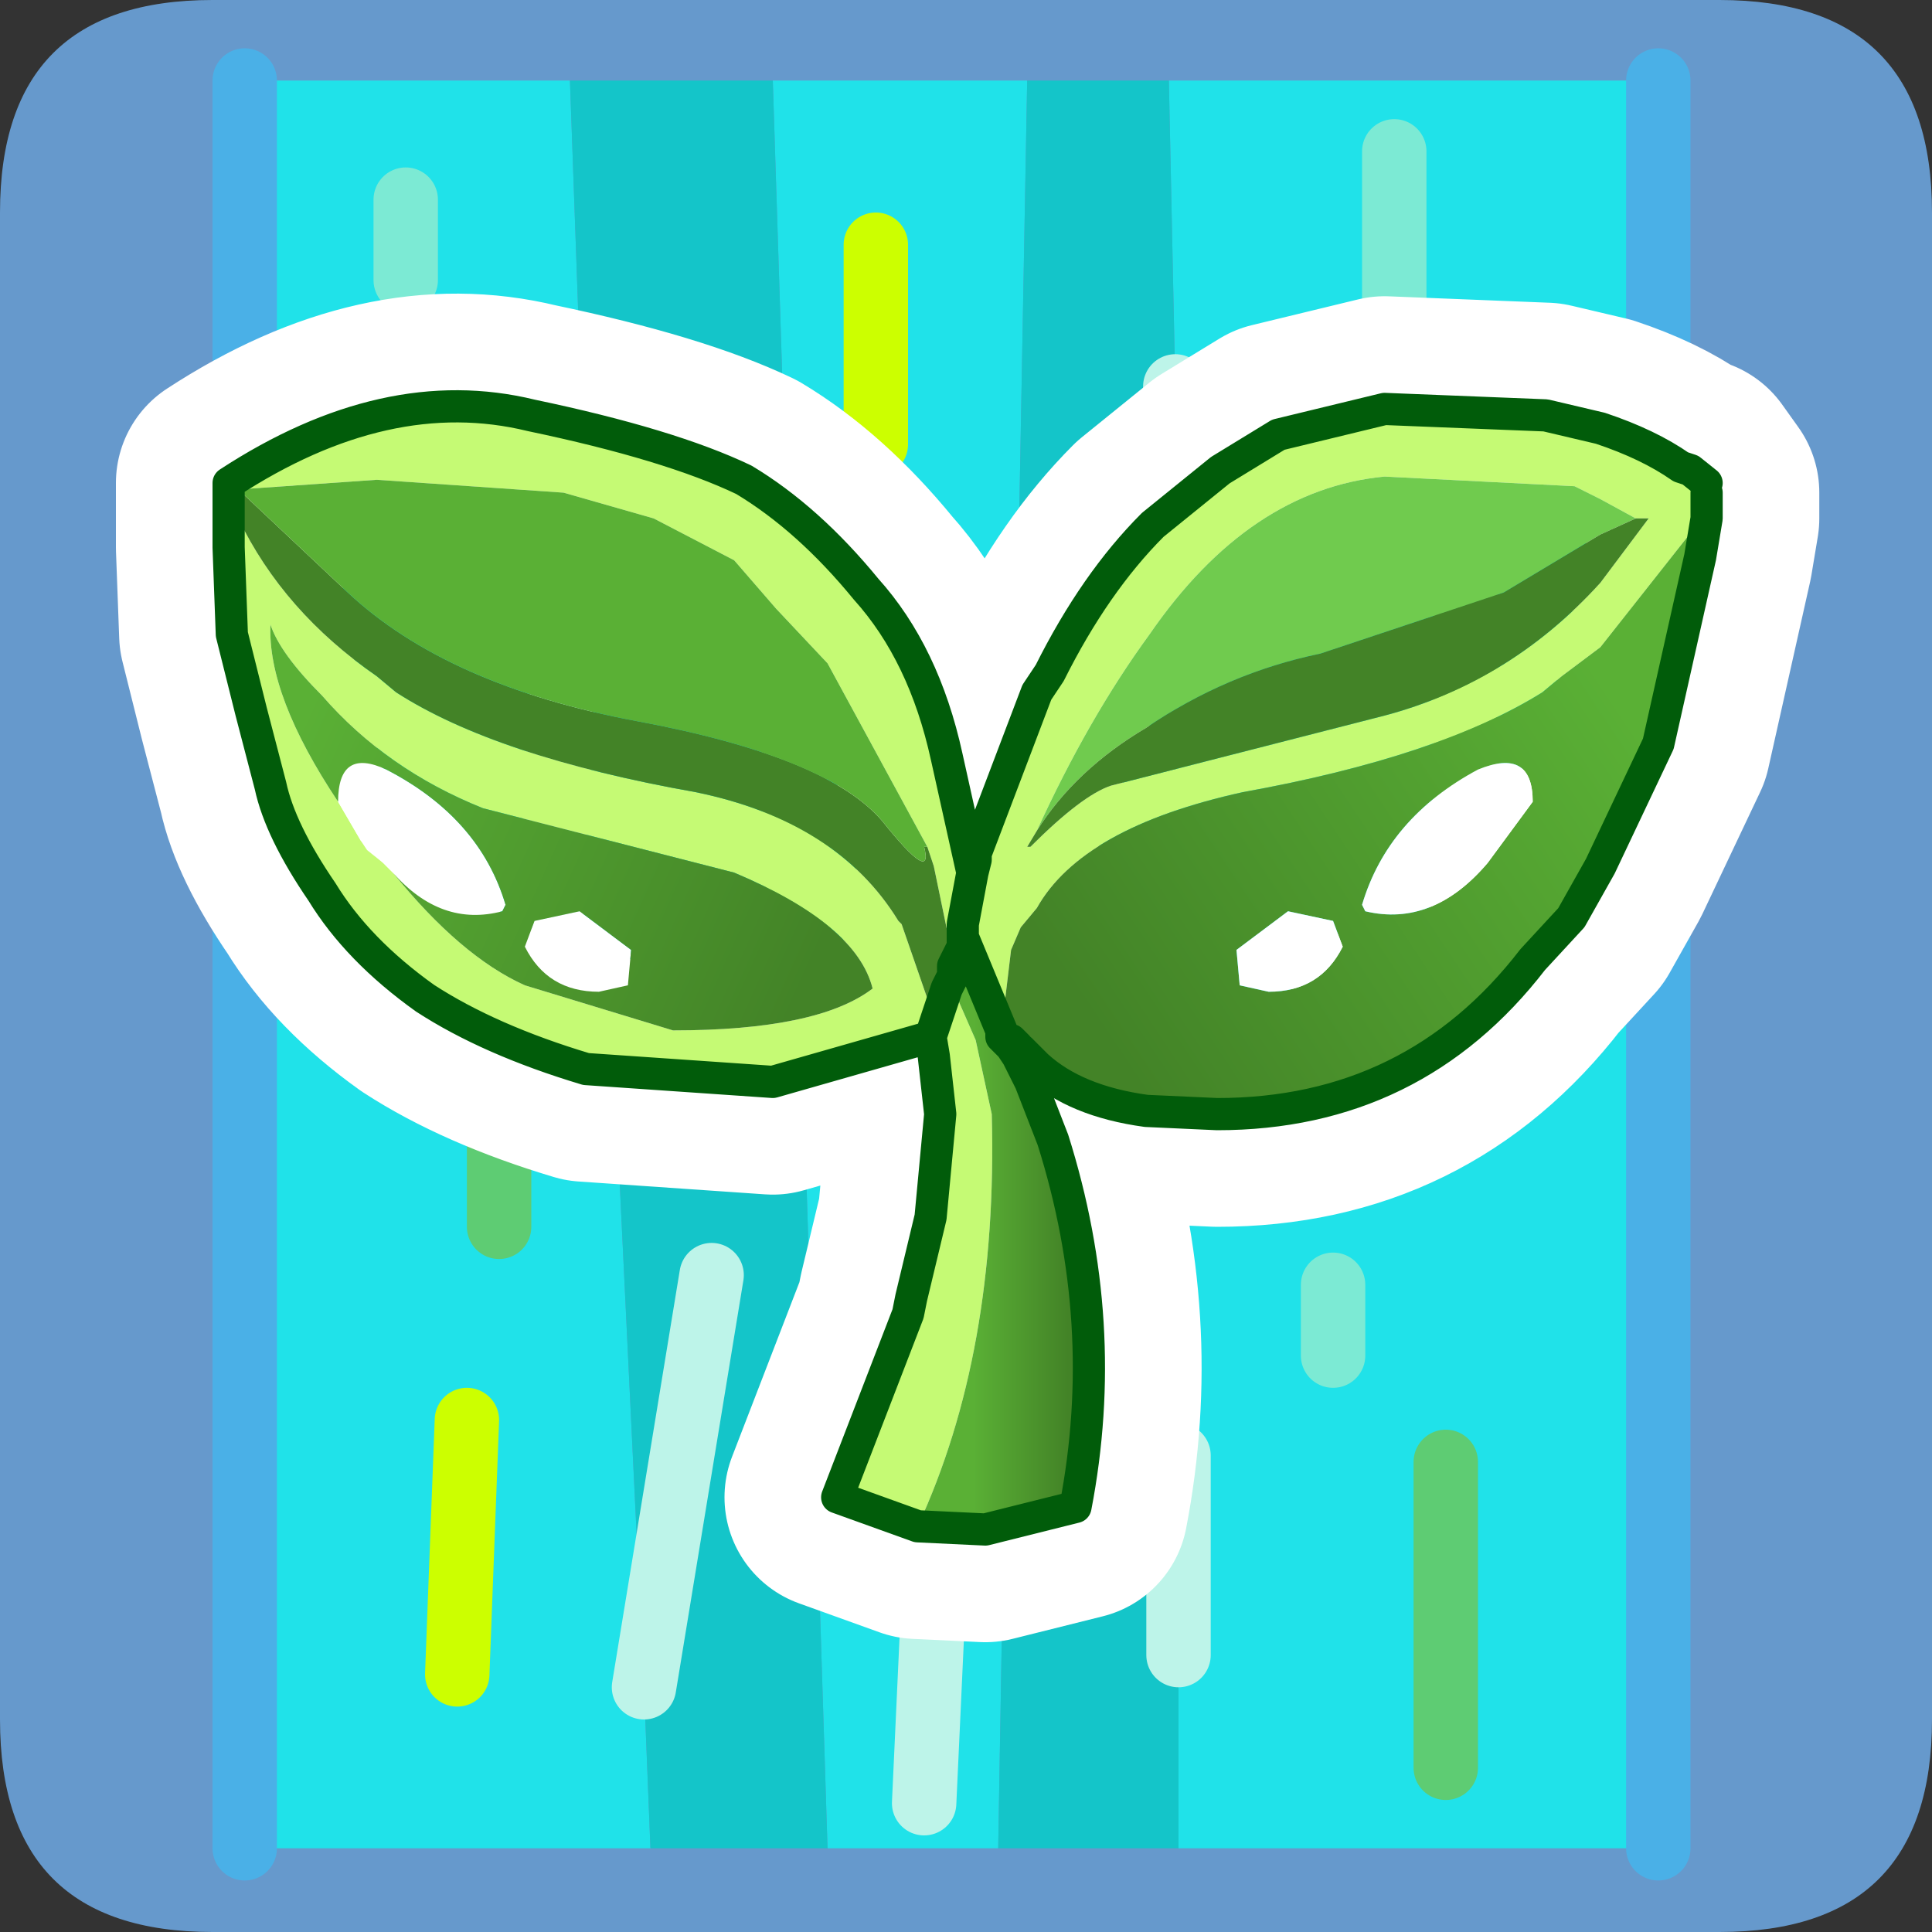 <?xml version="1.0" encoding="UTF-8" standalone="no"?>
<svg xmlns:ffdec="https://www.free-decompiler.com/flash" xmlns:xlink="http://www.w3.org/1999/xlink" ffdec:objectType="frame" height="30.0px" width="30.0px" xmlns="http://www.w3.org/2000/svg">
  <rect width="100%" height="100%" fill="#333333" stroke="none"/>
  <g transform="matrix(1.0, 0.0, 0.0, 1.0, 0.0, 0.0)">
    <use ffdec:characterId="1" height="30.0" transform="matrix(1.0, 0.0, 0.0, 1.0, 0.0, 0.0)" width="30.0" xlink:href="#shape0"/>
    <use ffdec:characterId="3" height="30.0" transform="matrix(1.0, 0.0, 0.0, 1.0, 0.0, 0.0)" width="30.0" xlink:href="#sprite0"/>
  </g>
  <defs>
    <g id="shape0" transform="matrix(1.0, 0.0, 0.0, 1.0, 0.0, 0.0)">
      <path d="M0.0 0.0 L30.0 0.0 30.0 30.0 0.0 30.0 0.0 0.0" fill="#33cc66" fill-opacity="0.0" fill-rule="evenodd" stroke="none"/>
    </g>
    <g id="sprite0" transform="matrix(1.0, 0.0, 0.0, 1.0, 0.0, 0.0)">
      <use ffdec:characterId="2" height="30.0" transform="matrix(1.0, 0.0, 0.0, 1.0, 0.0, 0.0)" width="30.0" xlink:href="#shape1"/>
    </g>
    <g id="shape1" transform="matrix(1.0, 0.0, 0.0, 1.0, 0.0, 0.0)">
      <path d="M0.0 26.7 L0.0 3.3 Q0.0 0.0 3.3 0.0 L26.7 0.0 Q30.0 0.0 30.0 3.3 L30.0 26.7 Q30.0 30.0 26.7 30.0 L3.3 30.0 Q0.0 30.0 0.0 26.7" fill="#6699cc" fill-rule="evenodd" stroke="none"/>
      <path d="M22.75 13.0 L22.75 8.2 22.75 13.0 M20.7 21.05 L20.7 19.95 20.7 21.05 M20.55 17.7 L20.55 14.95 20.55 17.7 M21.65 5.7 L21.65 2.35 21.65 5.7 M15.95 1.25 L15.8 9.45 15.8 11.1 15.5 28.7 12.85 28.7 12.4 14.5 12.3 10.65 12.0 1.25 15.95 1.25 M18.3 28.7 L18.3 25.7 18.3 22.6 18.25 10.0 18.25 6.0 18.15 1.25 25.75 1.25 25.75 28.7 18.3 28.7 M13.6 6.9 L13.6 3.8 13.6 6.9 M3.8 1.25 L8.85 1.25 9.0 5.45 10.0 26.2 10.1 28.7 3.8 28.7 3.8 1.25 M6.3 4.35 L6.3 3.1 6.3 4.35 M7.75 19.05 L7.75 17.7 7.75 19.05 M8.5 15.2 L9.0 5.45 8.5 15.2 M14.35 28.0 L14.85 17.15 14.35 28.0 M22.45 27.45 L22.45 22.7 22.45 27.45 M7.1 26.0 L7.25 22.05 7.1 26.0" fill="#20e2e9" fill-rule="evenodd" stroke="none"/>
      <path d="M15.95 1.25 L18.15 1.25 18.25 6.0 18.25 10.0 18.3 22.6 18.3 25.7 18.3 28.7 15.5 28.7 15.8 11.1 15.8 9.45 15.95 1.25 M12.0 1.25 L12.3 10.65 12.4 14.5 12.85 28.7 10.1 28.7 10.0 26.2 9.0 5.45 8.85 1.25 12.0 1.25 M11.05 19.8 L10.0 26.2 11.05 19.8 M17.05 19.05 L17.05 14.1 17.05 19.05" fill="#14c5c9" fill-rule="evenodd" stroke="none"/>
      <path d="M22.75 8.2 L22.75 13.0 M12.3 10.65 L12.4 14.5 M7.75 17.7 L7.75 19.05 M22.45 22.7 L22.45 27.45" fill="none" stroke="#5ecc73" stroke-linecap="round" stroke-linejoin="round" stroke-width="1.0"/>
      <path d="M20.7 19.95 L20.7 21.05 M21.65 2.35 L21.65 5.7 M15.8 9.45 L15.8 11.1 M6.3 3.1 L6.3 4.35" fill="none" stroke="#7cead4" stroke-linecap="round" stroke-linejoin="round" stroke-width="1.0"/>
      <path d="M20.55 14.95 L20.55 17.7 M18.3 25.7 L18.3 22.6 M18.25 10.0 L18.25 6.0 M10.0 26.2 L11.05 19.8 M9.0 5.45 L8.5 15.2 M14.85 17.15 L14.35 28.0" fill="none" stroke="#bdf4e9" stroke-linecap="round" stroke-linejoin="round" stroke-width="1.0"/>
      <path d="M13.6 3.8 L13.6 6.9 M17.05 14.1 L17.05 19.05 M7.25 22.05 L7.1 26.0" fill="none" stroke="#ccff00" stroke-linecap="round" stroke-linejoin="round" stroke-width="1.0"/>
      <path d="M25.75 1.25 L25.75 28.7 M3.8 28.7 L3.8 1.25" fill="none" stroke="#4ab0e7" stroke-linecap="round" stroke-linejoin="round" stroke-width="1.0"/>
      <path d="M21.5 6.35 L19.85 6.75 18.95 7.3 17.9 8.15 Q17.0 9.05 16.3 10.45 L16.1 10.75 15.15 13.25 15.15 13.35 15.1 13.55 14.95 14.35 14.95 14.45 14.95 14.55 15.55 16.0 15.55 16.1 15.6 16.15 15.7 16.25 15.8 16.4 15.8 16.3 15.85 16.3 16.1 16.55 Q16.7 17.1 17.8 17.25 L18.9 17.3 Q21.95 17.3 23.8 14.9 L24.4 14.25 24.85 13.45 25.75 11.55 26.4 8.65 26.5 8.05 26.5 7.75 26.5 7.65 26.25 7.3 26.1 7.25 Q25.6 6.9 24.85 6.65 L24.0 6.45 21.5 6.35 M15.8 16.4 L16.0 16.8 16.35 17.7 Q17.25 20.55 16.7 23.4 L15.3 23.75 14.25 23.7 13.0 23.25 14.1 20.4 14.15 20.15 14.45 18.9 14.6 17.3 14.5 16.4 14.45 16.1 12.0 16.8 9.1 16.6 Q7.6 16.15 6.6 15.5 5.55 14.75 5.0 13.85 4.35 12.9 4.2 12.2 L3.9 11.05 3.6 9.85 3.55 8.5 3.55 7.9 3.55 7.6 3.55 7.5 Q6.0 5.9 8.25 6.45 10.4 6.9 11.55 7.45 12.55 8.05 13.45 9.15 14.35 10.15 14.7 11.75 L15.1 13.55 M14.45 16.1 L14.7 15.35 14.8 15.15 14.8 15.0 14.95 14.7 14.95 14.55" fill="none" stroke="#ffffff" stroke-linecap="round" stroke-linejoin="round" stroke-width="3.5"/>
      <path d="M25.4 8.05 L24.85 7.75 24.45 7.55 21.5 7.4 Q19.4 7.6 17.85 9.85 16.9 11.15 16.1 12.9 L15.95 13.15 16.0 13.15 Q16.8 12.35 17.25 12.2 L21.35 11.15 Q23.4 10.65 24.85 9.05 L25.6 8.05 25.4 8.05 M15.1 13.55 L15.15 13.35 15.15 13.25 16.1 10.75 16.3 10.45 Q17.0 9.05 17.9 8.15 L18.95 7.3 19.85 6.75 21.5 6.35 24.0 6.45 24.85 6.65 Q25.6 6.9 26.1 7.25 L26.25 7.3 26.5 7.5 26.5 7.65 26.5 7.75 26.35 8.15 24.85 10.05 24.25 10.5 23.95 10.75 Q22.35 11.75 19.3 12.3 16.8 12.85 16.1 14.1 L15.85 14.4 15.7 14.75 15.55 16.0 14.95 14.55 15.0 14.35 14.95 14.35 15.1 13.55 14.95 14.35 14.95 14.45 14.95 14.55 14.95 14.7 14.8 15.0 14.8 14.9 14.5 13.45 14.4 13.15 12.85 10.3 12.05 9.45 11.4 8.7 10.15 8.05 8.75 7.65 5.85 7.45 3.7 7.6 3.55 7.5 Q6.0 5.9 8.25 6.45 10.4 6.9 11.55 7.45 12.55 8.05 13.45 9.15 14.35 10.15 14.7 11.75 L15.1 13.55 M14.25 23.7 L13.0 23.25 14.1 20.4 14.15 20.15 14.45 18.9 14.6 17.3 14.5 16.4 14.45 16.1 12.0 16.8 9.1 16.6 Q7.6 16.15 6.6 15.5 5.55 14.75 5.0 13.85 4.35 12.9 4.2 12.2 L3.9 11.05 3.6 9.85 3.55 8.5 3.55 7.9 3.55 7.6 3.7 7.9 3.7 8.05 Q4.4 9.5 5.85 10.5 L6.15 10.75 Q7.7 11.75 10.8 12.3 13.0 12.75 13.95 14.3 L14.0 14.35 14.45 15.65 14.45 15.75 14.45 16.1 14.7 15.35 14.8 15.15 14.8 15.35 15.15 16.15 15.4 17.3 Q15.5 21.0 14.25 23.7 M6.1 13.55 Q7.15 14.85 8.15 15.3 L10.45 16.0 Q12.7 16.0 13.55 15.35 13.3 14.35 11.4 13.55 L7.5 12.55 Q6.0 11.95 5.0 10.8 4.35 10.15 4.2 9.7 4.15 10.8 5.25 12.45 L5.6 13.05 5.7 13.2 5.95 13.4 6.1 13.55" fill="#c5fa74" fill-rule="evenodd" stroke="none"/>
      <path d="M25.4 8.05 L24.85 8.3 23.35 9.2 20.5 10.15 Q19.05 10.45 17.8 11.3 16.7 11.95 16.1 12.9 16.9 11.15 17.85 9.85 19.4 7.6 21.5 7.4 L24.45 7.55 24.85 7.75 25.4 8.05 M14.95 14.35 L15.0 14.35 14.95 14.55 14.95 14.45 14.95 14.35 M14.8 14.9 L14.8 15.0 14.8 15.15 14.7 15.35 14.7 15.2 14.8 14.9 M15.55 16.0 L15.6 16.15 15.55 16.1 15.55 16.0" fill="#70cb4e" fill-rule="evenodd" stroke="none"/>
      <path d="M16.1 12.9 Q16.7 11.95 17.8 11.3 19.05 10.45 20.5 10.15 L23.35 9.2 24.85 8.3 25.4 8.05 25.6 8.05 24.85 9.05 Q23.4 10.65 21.35 11.15 L17.25 12.2 Q16.8 12.35 16.0 13.15 L15.95 13.15 16.1 12.9 M14.4 13.15 L14.5 13.45 14.8 14.9 14.7 15.2 14.7 15.35 14.45 16.1 14.45 15.75 14.45 15.65 14.0 14.35 13.95 14.3 Q13.0 12.75 10.8 12.3 7.7 11.75 6.15 10.75 L5.85 10.5 Q4.4 9.5 3.7 8.05 L3.7 7.9 3.55 7.6 3.55 7.5 3.7 7.6 5.4 9.2 Q6.95 10.65 9.9 11.2 12.85 11.75 13.7 12.75 14.5 13.75 14.35 13.15 L14.4 13.15" fill="#438327" fill-rule="evenodd" stroke="none"/>
      <path d="M15.55 16.0 L15.7 14.75 15.85 14.4 16.1 14.1 Q16.8 12.85 19.3 12.3 22.35 11.75 23.95 10.75 L24.25 10.5 24.85 10.05 26.35 8.15 26.5 7.75 26.5 8.05 26.4 8.65 25.75 11.55 24.85 13.45 24.4 14.25 23.8 14.9 Q21.95 17.3 18.9 17.3 L17.8 17.25 Q16.7 17.1 16.1 16.55 L15.85 16.3 15.8 16.3 15.8 16.25 15.7 16.15 15.7 16.25 15.6 16.15 15.55 16.0 M20.85 14.7 L20.7 14.3 20.0 14.15 19.2 14.75 19.25 15.3 19.7 15.4 Q20.5 15.4 20.85 14.7 M21.15 14.05 L21.2 14.15 Q22.25 14.4 23.1 13.4 L23.8 12.45 Q23.8 11.6 22.95 11.95 21.55 12.7 21.15 14.05" fill="url(#gradient0)" fill-rule="evenodd" stroke="none"/>
      <path d="M21.15 14.05 Q21.55 12.7 22.95 11.95 23.8 11.6 23.8 12.45 L23.1 13.4 Q22.25 14.4 21.2 14.15 L21.15 14.05 M20.85 14.7 Q20.5 15.4 19.7 15.4 L19.25 15.3 19.2 14.75 20.0 14.15 20.7 14.3 20.85 14.7 M6.1 13.55 L5.95 13.4 5.6 13.05 5.25 12.45 Q5.25 11.6 6.0 11.95 7.45 12.7 7.85 14.05 L7.8 14.15 Q6.85 14.4 6.1 13.55 M9.75 15.3 L9.3 15.4 Q8.5 15.4 8.15 14.7 L8.3 14.3 9.0 14.15 9.8 14.75 9.75 15.3" fill="#ffffff" fill-rule="evenodd" stroke="none"/>
      <path d="M3.7 7.6 L5.85 7.45 8.75 7.65 10.15 8.05 11.4 8.7 12.05 9.45 12.85 10.3 14.4 13.15 14.35 13.15 Q14.5 13.75 13.7 12.75 12.85 11.75 9.9 11.2 6.95 10.65 5.4 9.2 L3.7 7.6" fill="#5ab035" fill-rule="evenodd" stroke="none"/>
      <path d="M5.25 12.45 Q4.15 10.8 4.2 9.7 4.35 10.15 5.0 10.8 6.0 11.95 7.5 12.55 L11.4 13.55 Q13.3 14.35 13.55 15.35 12.7 16.0 10.45 16.0 L8.15 15.3 Q7.15 14.85 6.1 13.55 6.85 14.4 7.8 14.15 L7.85 14.05 Q7.45 12.7 6.0 11.95 5.25 11.6 5.25 12.45 M9.75 15.3 L9.8 14.75 9.0 14.15 8.3 14.3 8.15 14.7 Q8.5 15.4 9.3 15.4 L9.75 15.3" fill="url(#gradient1)" fill-rule="evenodd" stroke="none"/>
      <path d="M14.95 14.55 L15.55 16.0 15.55 16.1 15.6 16.15 15.7 16.25 15.8 16.4 16.0 16.8 16.35 17.7 Q17.25 20.55 16.7 23.4 L15.3 23.75 14.25 23.7 Q15.5 21.0 15.4 17.3 L15.15 16.15 14.8 15.35 14.8 15.15 14.8 15.0 14.95 14.7 14.95 14.55" fill="url(#gradient2)" fill-rule="evenodd" stroke="none"/>
      <path d="M26.5 7.5 L26.25 7.3 26.1 7.25 Q25.6 6.9 24.85 6.65 L24.0 6.45 21.5 6.35 19.85 6.75 18.95 7.3 17.9 8.15 Q17.0 9.05 16.3 10.45 L16.1 10.75 15.15 13.25 15.15 13.35 15.1 13.55 14.95 14.35 14.95 14.45 14.95 14.55 15.55 16.0 15.55 16.1 15.6 16.15 15.7 16.25 15.8 16.4 16.0 16.8 16.35 17.7 Q17.25 20.55 16.7 23.4 L15.3 23.75 14.25 23.7 13.0 23.25 14.1 20.4 14.15 20.15 14.45 18.9 14.6 17.3 14.5 16.4 14.45 16.1 12.0 16.8 9.1 16.6 Q7.6 16.15 6.6 15.5 5.55 14.75 5.0 13.85 4.35 12.9 4.2 12.2 L3.9 11.05 3.6 9.85 3.55 8.5 3.55 7.9 3.55 7.6 3.55 7.5 Q6.0 5.9 8.25 6.45 10.4 6.9 11.55 7.45 12.55 8.05 13.45 9.15 14.35 10.15 14.7 11.75 L15.1 13.55 M26.5 7.75 L26.5 7.65 M15.7 16.15 L15.8 16.25 15.8 16.3 15.85 16.3 16.1 16.55 Q16.7 17.1 17.8 17.25 L18.9 17.3 Q21.95 17.3 23.8 14.9 L24.4 14.25 24.85 13.45 25.75 11.55 26.4 8.65 26.5 8.05 26.5 7.75 M14.8 15.0 L14.95 14.7 14.95 14.55 M14.45 16.1 L14.7 15.35 14.8 15.15 14.8 15.0 M15.8 16.3 L15.8 16.4" fill="none" stroke="#015c0a" stroke-linecap="round" stroke-linejoin="round" stroke-width="0.5"/>
    </g>
    <linearGradient gradientTransform="matrix(0.005, -0.003, 0.002, 0.003, 21.3, 13.75)" gradientUnits="userSpaceOnUse" id="gradient0" spreadMethod="pad" x1="-819.2" x2="819.2">
      <stop offset="0.0" stop-color="#438327"/>
      <stop offset="1.0" stop-color="#5ab035"/>
    </linearGradient>
    <linearGradient gradientTransform="matrix(-0.005, -0.002, 9.0E-4, -0.002, 8.45, 13.55)" gradientUnits="userSpaceOnUse" id="gradient1" spreadMethod="pad" x1="-819.2" x2="819.2">
      <stop offset="0.0" stop-color="#438327"/>
      <stop offset="1.0" stop-color="#5ab035"/>
    </linearGradient>
    <linearGradient gradientTransform="matrix(-9.0E-4, 0.0, 0.0, -0.006, 15.85, 19.1)" gradientUnits="userSpaceOnUse" id="gradient2" spreadMethod="pad" x1="-819.2" x2="819.2">
      <stop offset="0.0" stop-color="#438327"/>
      <stop offset="1.0" stop-color="#5ab035"/>
    </linearGradient>
  </defs>
</svg>
